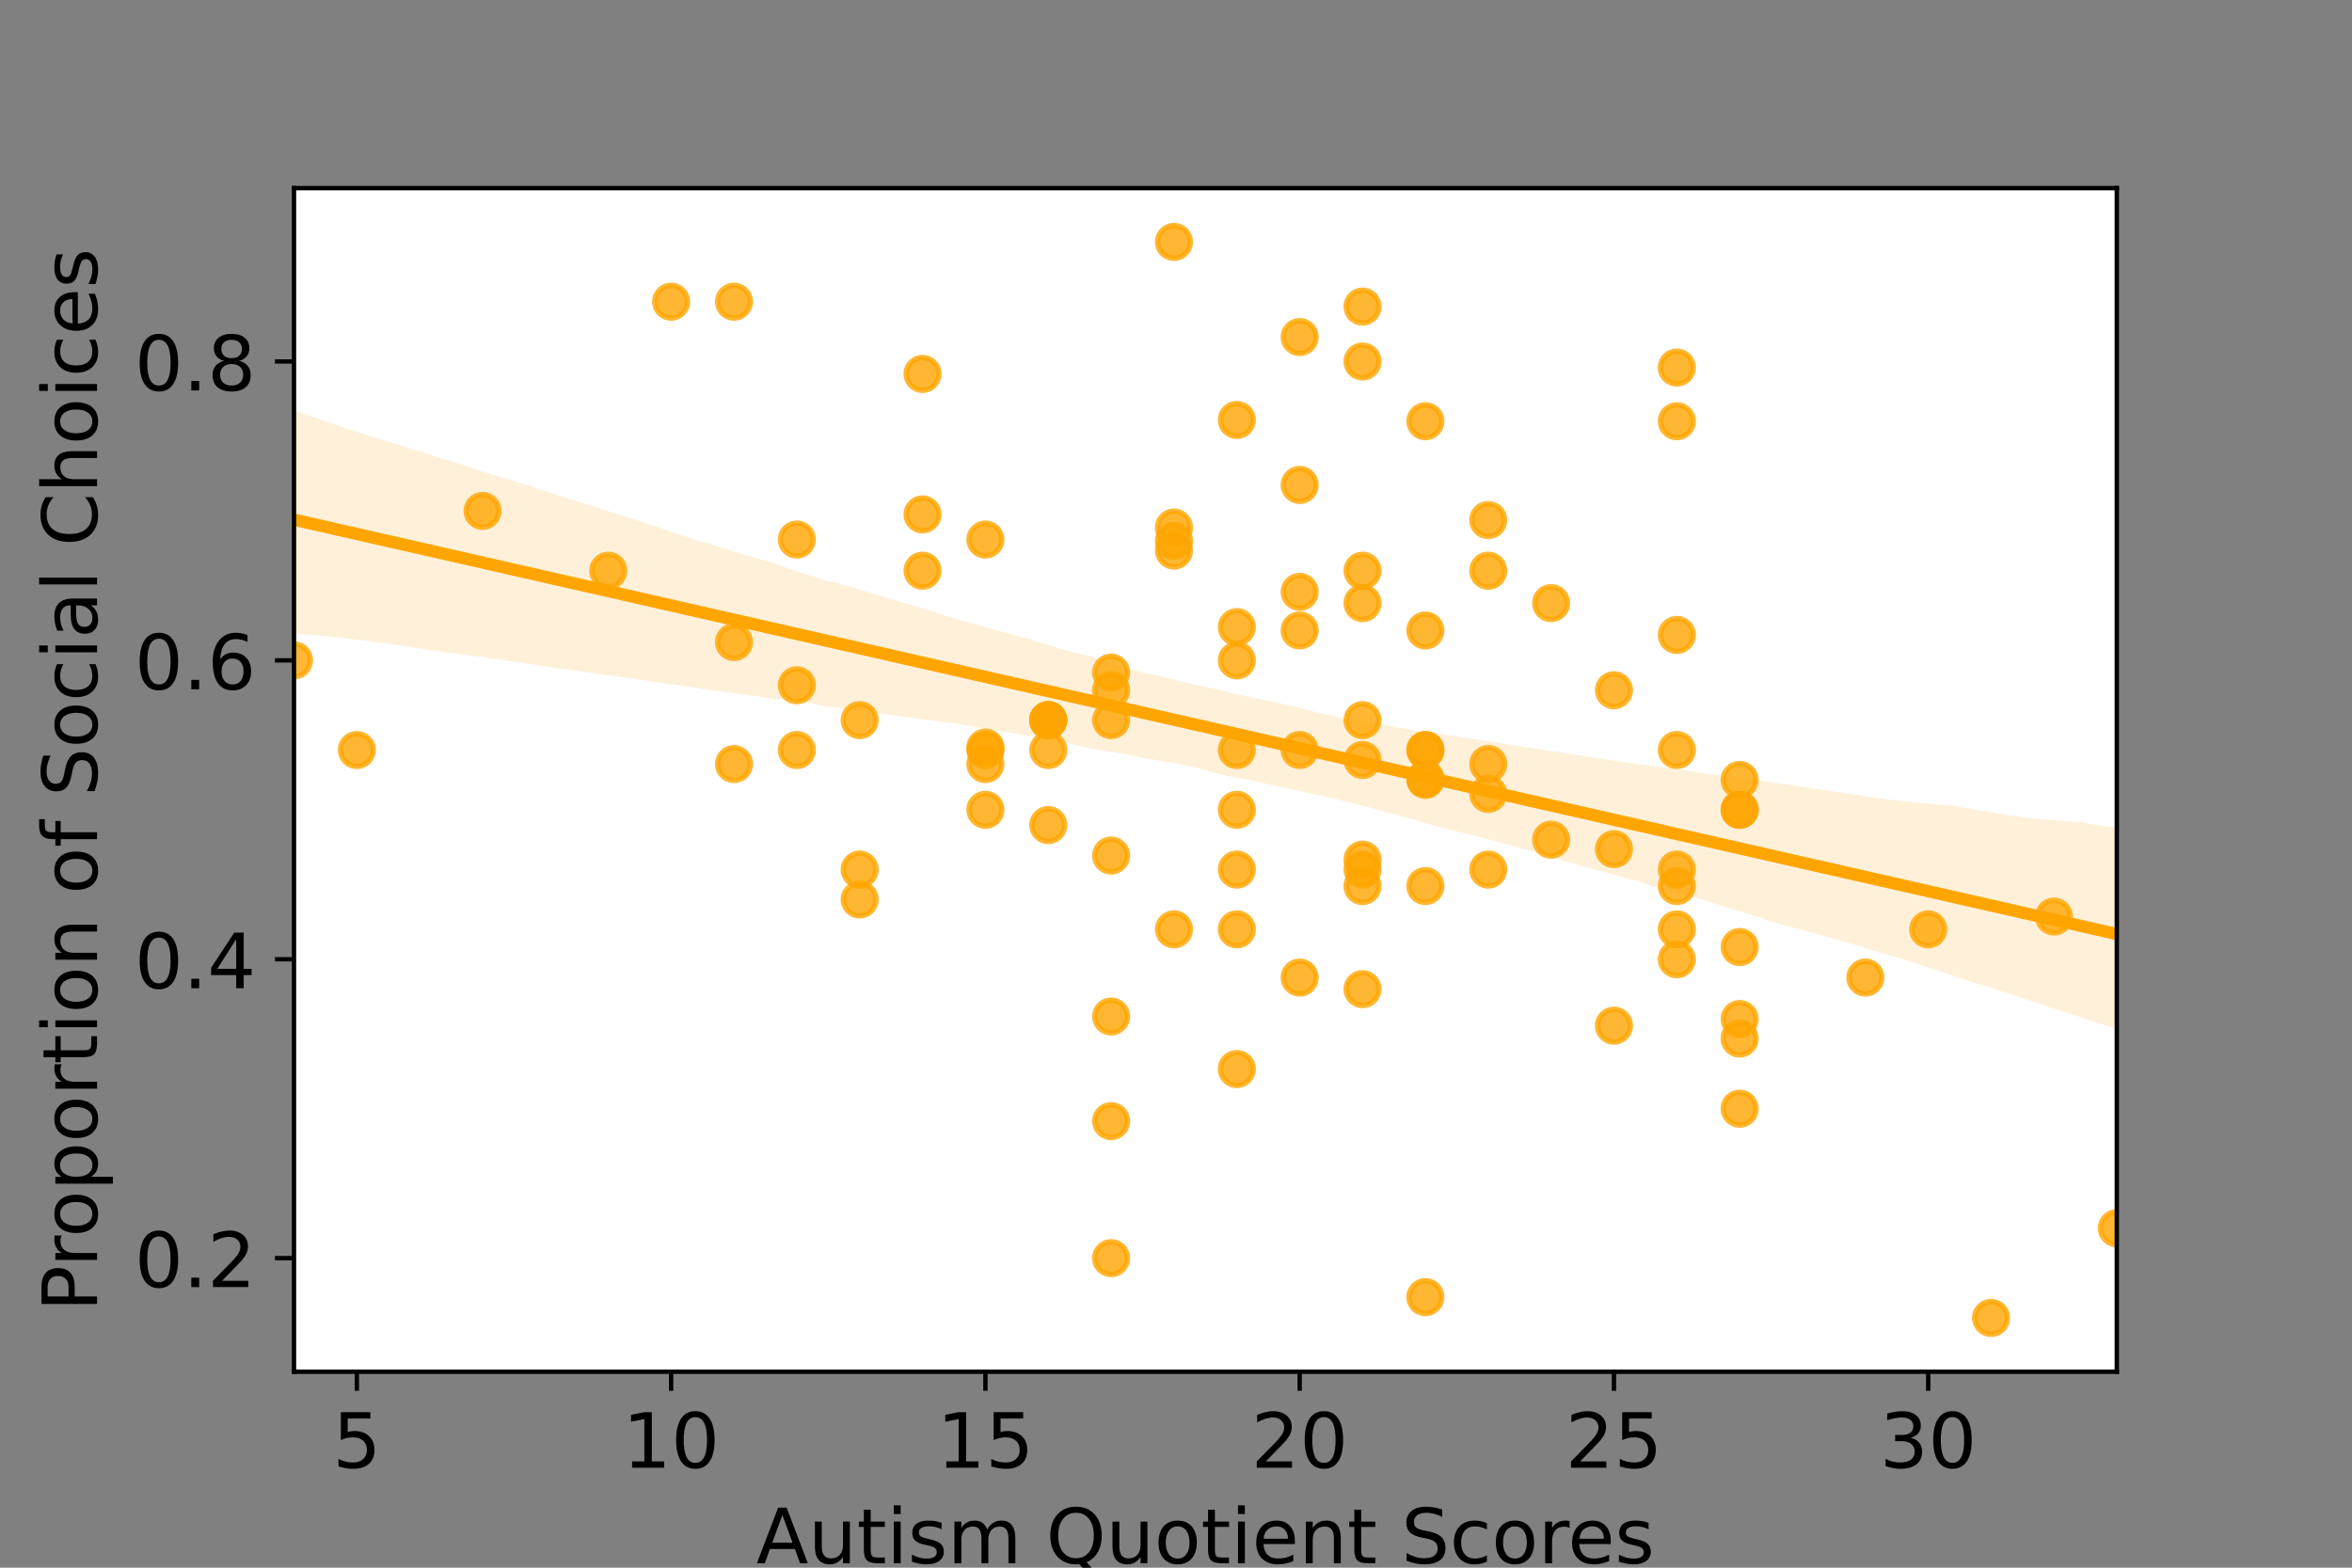 <?xml version="1.0" encoding="utf-8" standalone="no"?>
<!DOCTYPE svg PUBLIC "-//W3C//DTD SVG 1.1//EN"
  "http://www.w3.org/Graphics/SVG/1.1/DTD/svg11.dtd">
<!-- Created with matplotlib (https://matplotlib.org/) -->
<svg height="288pt" version="1.1" viewBox="0 0 432 288" width="432pt" xmlns="http://www.w3.org/2000/svg" xmlns:xlink="http://www.w3.org/1999/xlink">
 <rect x="0" y="0" width="432" height="288" fill="#808080" stroke="none"/>
 <defs>
  <style type="text/css">*{stroke-linecap:butt;stroke-linejoin:round;}</style>
 </defs>
 <g id="figure_1">
  <g id="patch_1">
   <path d="M 0 288 
L 432 288 
L 432 0 
L 0 0 
z
" style="fill:none;"/>
  </g>
  <g id="axes_1">
   <g id="patch_2">
    <path d="M 54 252 
L 388.8 252 
L 388.8 34.56 
L 54 34.56 
z
" style="fill:#ffffff;"/>
   </g>
   <g id="PathCollection_1">
    <defs>
     <path d="M 0 3 
C 0.796 3 1.559 2.684 2.121 2.121 
C 2.684 1.559 3 0.796 3 0 
C 3 -0.796 2.684 -1.559 2.121 -2.121 
C 1.559 -2.684 0.796 -3 0 -3 
C -0.796 -3 -1.559 -2.684 -2.121 -2.121 
C -2.684 -1.559 -3 -0.796 -3 0 
C -3 0.796 -2.684 1.559 -2.121 2.121 
C -1.559 2.684 -0.796 3 0 3 
z
" id="m9406e35729" style="stroke:#ffa500;stroke-opacity:0.8;"/>
    </defs>
    <g clip-path="url(#p8287d80c39)">
     <use style="fill:#ffa500;fill-opacity:0.8;stroke:#ffa500;stroke-opacity:0.8;" x="307.986" xlink:href="#m9406e35729" y="176.225"/>
     <use style="fill:#ffa500;fill-opacity:0.8;stroke:#ffa500;stroke-opacity:0.8;" x="192.538" xlink:href="#m9406e35729" y="137.789"/>
     <use style="fill:#ffa500;fill-opacity:0.8;stroke:#ffa500;stroke-opacity:0.8;" x="204.083" xlink:href="#m9406e35729" y="231.135"/>
     <use style="fill:#ffa500;fill-opacity:0.8;stroke:#ffa500;stroke-opacity:0.8;" x="65.545" xlink:href="#m9406e35729" y="137.789"/>
     <use style="fill:#ffa500;fill-opacity:0.8;stroke:#ffa500;stroke-opacity:0.8;" x="377.255" xlink:href="#m9406e35729" y="168.381"/>
     <use style="fill:#ffa500;fill-opacity:0.8;stroke:#ffa500;stroke-opacity:0.8;" x="273.352" xlink:href="#m9406e35729" y="104.844"/>
     <use style="fill:#ffa500;fill-opacity:0.8;stroke:#ffa500;stroke-opacity:0.8;" x="238.717" xlink:href="#m9406e35729" y="179.587"/>
     <use style="fill:#ffa500;fill-opacity:0.8;stroke:#ffa500;stroke-opacity:0.8;" x="261.807" xlink:href="#m9406e35729" y="77.389"/>
     <use style="fill:#ffa500;fill-opacity:0.8;stroke:#ffa500;stroke-opacity:0.8;" x="238.717" xlink:href="#m9406e35729" y="137.789"/>
     <use style="fill:#ffa500;fill-opacity:0.8;stroke:#ffa500;stroke-opacity:0.8;" x="227.172" xlink:href="#m9406e35729" y="159.753"/>
     <use style="fill:#ffa500;fill-opacity:0.8;stroke:#ffa500;stroke-opacity:0.8;" x="273.352" xlink:href="#m9406e35729" y="159.753"/>
     <use style="fill:#ffa500;fill-opacity:0.8;stroke:#ffa500;stroke-opacity:0.8;" x="261.807" xlink:href="#m9406e35729" y="143.28"/>
     <use style="fill:#ffa500;fill-opacity:0.8;stroke:#ffa500;stroke-opacity:0.8;" x="250.262" xlink:href="#m9406e35729" y="159.753"/>
     <use style="fill:#ffa500;fill-opacity:0.8;stroke:#ffa500;stroke-opacity:0.8;" x="123.269" xlink:href="#m9406e35729" y="55.425"/>
     <use style="fill:#ffa500;fill-opacity:0.8;stroke:#ffa500;stroke-opacity:0.8;" x="227.172" xlink:href="#m9406e35729" y="137.789"/>
     <use style="fill:#ffa500;fill-opacity:0.8;stroke:#ffa500;stroke-opacity:0.8;" x="204.083" xlink:href="#m9406e35729" y="157.175"/>
     <use style="fill:#ffa500;fill-opacity:0.8;stroke:#ffa500;stroke-opacity:0.8;" x="319.531" xlink:href="#m9406e35729" y="143.28"/>
     <use style="fill:#ffa500;fill-opacity:0.8;stroke:#ffa500;stroke-opacity:0.8;" x="146.359" xlink:href="#m9406e35729" y="137.789"/>
     <use style="fill:#ffa500;fill-opacity:0.8;stroke:#ffa500;stroke-opacity:0.8;" x="296.441" xlink:href="#m9406e35729" y="188.427"/>
     <use style="fill:#ffa500;fill-opacity:0.8;stroke:#ffa500;stroke-opacity:0.8;" x="307.986" xlink:href="#m9406e35729" y="67.528"/>
     <use style="fill:#ffa500;fill-opacity:0.8;stroke:#ffa500;stroke-opacity:0.8;" x="227.172" xlink:href="#m9406e35729" y="148.771"/>
     <use style="fill:#ffa500;fill-opacity:0.8;stroke:#ffa500;stroke-opacity:0.8;" x="365.71" xlink:href="#m9406e35729" y="242.116"/>
     <use style="fill:#ffa500;fill-opacity:0.8;stroke:#ffa500;stroke-opacity:0.8;" x="307.986" xlink:href="#m9406e35729" y="77.389"/>
     <use style="fill:#ffa500;fill-opacity:0.8;stroke:#ffa500;stroke-opacity:0.8;" x="192.538" xlink:href="#m9406e35729" y="132.298"/>
     <use style="fill:#ffa500;fill-opacity:0.8;stroke:#ffa500;stroke-opacity:0.8;" x="388.8" xlink:href="#m9406e35729" y="225.644"/>
     <use style="fill:#ffa500;fill-opacity:0.8;stroke:#ffa500;stroke-opacity:0.8;" x="354.166" xlink:href="#m9406e35729" y="170.735"/>
     <use style="fill:#ffa500;fill-opacity:0.8;stroke:#ffa500;stroke-opacity:0.8;" x="134.814" xlink:href="#m9406e35729" y="117.955"/>
     <use style="fill:#ffa500;fill-opacity:0.8;stroke:#ffa500;stroke-opacity:0.8;" x="54" xlink:href="#m9406e35729" y="121.316"/>
     <use style="fill:#ffa500;fill-opacity:0.8;stroke:#ffa500;stroke-opacity:0.8;" x="111.724" xlink:href="#m9406e35729" y="104.844"/>
     <use style="fill:#ffa500;fill-opacity:0.8;stroke:#ffa500;stroke-opacity:0.8;" x="134.814" xlink:href="#m9406e35729" y="55.425"/>
     <use style="fill:#ffa500;fill-opacity:0.8;stroke:#ffa500;stroke-opacity:0.8;" x="250.262" xlink:href="#m9406e35729" y="104.844"/>
     <use style="fill:#ffa500;fill-opacity:0.8;stroke:#ffa500;stroke-opacity:0.8;" x="250.262" xlink:href="#m9406e35729" y="139.619"/>
     <use style="fill:#ffa500;fill-opacity:0.8;stroke:#ffa500;stroke-opacity:0.8;" x="238.717" xlink:href="#m9406e35729" y="108.733"/>
     <use style="fill:#ffa500;fill-opacity:0.8;stroke:#ffa500;stroke-opacity:0.8;" x="261.807" xlink:href="#m9406e35729" y="137.789"/>
     <use style="fill:#ffa500;fill-opacity:0.8;stroke:#ffa500;stroke-opacity:0.8;" x="227.172" xlink:href="#m9406e35729" y="170.735"/>
     <use style="fill:#ffa500;fill-opacity:0.8;stroke:#ffa500;stroke-opacity:0.8;" x="180.993" xlink:href="#m9406e35729" y="140.366"/>
     <use style="fill:#ffa500;fill-opacity:0.8;stroke:#ffa500;stroke-opacity:0.8;" x="296.441" xlink:href="#m9406e35729" y="126.807"/>
     <use style="fill:#ffa500;fill-opacity:0.8;stroke:#ffa500;stroke-opacity:0.8;" x="342.621" xlink:href="#m9406e35729" y="179.587"/>
     <use style="fill:#ffa500;fill-opacity:0.8;stroke:#ffa500;stroke-opacity:0.8;" x="204.083" xlink:href="#m9406e35729" y="186.74"/>
     <use style="fill:#ffa500;fill-opacity:0.8;stroke:#ffa500;stroke-opacity:0.8;" x="250.262" xlink:href="#m9406e35729" y="181.716"/>
     <use style="fill:#ffa500;fill-opacity:0.8;stroke:#ffa500;stroke-opacity:0.8;" x="88.634" xlink:href="#m9406e35729" y="93.862"/>
     <use style="fill:#ffa500;fill-opacity:0.8;stroke:#ffa500;stroke-opacity:0.8;" x="180.993" xlink:href="#m9406e35729" y="137.332"/>
     <use style="fill:#ffa500;fill-opacity:0.8;stroke:#ffa500;stroke-opacity:0.8;" x="146.359" xlink:href="#m9406e35729" y="125.892"/>
     <use style="fill:#ffa500;fill-opacity:0.8;stroke:#ffa500;stroke-opacity:0.8;" x="284.897" xlink:href="#m9406e35729" y="154.262"/>
     <use style="fill:#ffa500;fill-opacity:0.8;stroke:#ffa500;stroke-opacity:0.8;" x="157.903" xlink:href="#m9406e35729" y="159.753"/>
     <use style="fill:#ffa500;fill-opacity:0.8;stroke:#ffa500;stroke-opacity:0.8;" x="169.448" xlink:href="#m9406e35729" y="104.844"/>
     <use style="fill:#ffa500;fill-opacity:0.8;stroke:#ffa500;stroke-opacity:0.8;" x="204.083" xlink:href="#m9406e35729" y="126.807"/>
     <use style="fill:#ffa500;fill-opacity:0.8;stroke:#ffa500;stroke-opacity:0.8;" x="180.993" xlink:href="#m9406e35729" y="137.789"/>
     <use style="fill:#ffa500;fill-opacity:0.8;stroke:#ffa500;stroke-opacity:0.8;" x="215.628" xlink:href="#m9406e35729" y="170.735"/>
     <use style="fill:#ffa500;fill-opacity:0.8;stroke:#ffa500;stroke-opacity:0.8;" x="157.903" xlink:href="#m9406e35729" y="132.298"/>
     <use style="fill:#ffa500;fill-opacity:0.8;stroke:#ffa500;stroke-opacity:0.8;" x="227.172" xlink:href="#m9406e35729" y="196.396"/>
     <use style="fill:#ffa500;fill-opacity:0.8;stroke:#ffa500;stroke-opacity:0.8;" x="180.993" xlink:href="#m9406e35729" y="148.771"/>
     <use style="fill:#ffa500;fill-opacity:0.8;stroke:#ffa500;stroke-opacity:0.8;" x="319.531" xlink:href="#m9406e35729" y="148.771"/>
     <use style="fill:#ffa500;fill-opacity:0.8;stroke:#ffa500;stroke-opacity:0.8;" x="192.538" xlink:href="#m9406e35729" y="132.298"/>
     <use style="fill:#ffa500;fill-opacity:0.8;stroke:#ffa500;stroke-opacity:0.8;" x="238.717" xlink:href="#m9406e35729" y="115.825"/>
     <use style="fill:#ffa500;fill-opacity:0.8;stroke:#ffa500;stroke-opacity:0.8;" x="250.262" xlink:href="#m9406e35729" y="132.298"/>
     <use style="fill:#ffa500;fill-opacity:0.8;stroke:#ffa500;stroke-opacity:0.8;" x="215.628" xlink:href="#m9406e35729" y="99.353"/>
     <use style="fill:#ffa500;fill-opacity:0.8;stroke:#ffa500;stroke-opacity:0.8;" x="261.807" xlink:href="#m9406e35729" y="162.778"/>
     <use style="fill:#ffa500;fill-opacity:0.8;stroke:#ffa500;stroke-opacity:0.8;" x="250.262" xlink:href="#m9406e35729" y="66.407"/>
     <use style="fill:#ffa500;fill-opacity:0.8;stroke:#ffa500;stroke-opacity:0.8;" x="157.903" xlink:href="#m9406e35729" y="165.244"/>
     <use style="fill:#ffa500;fill-opacity:0.8;stroke:#ffa500;stroke-opacity:0.8;" x="227.172" xlink:href="#m9406e35729" y="121.316"/>
     <use style="fill:#ffa500;fill-opacity:0.8;stroke:#ffa500;stroke-opacity:0.8;" x="319.531" xlink:href="#m9406e35729" y="203.68"/>
     <use style="fill:#ffa500;fill-opacity:0.8;stroke:#ffa500;stroke-opacity:0.8;" x="261.807" xlink:href="#m9406e35729" y="115.825"/>
     <use style="fill:#ffa500;fill-opacity:0.8;stroke:#ffa500;stroke-opacity:0.8;" x="319.531" xlink:href="#m9406e35729" y="148.771"/>
     <use style="fill:#ffa500;fill-opacity:0.8;stroke:#ffa500;stroke-opacity:0.8;" x="307.986" xlink:href="#m9406e35729" y="159.753"/>
     <use style="fill:#ffa500;fill-opacity:0.8;stroke:#ffa500;stroke-opacity:0.8;" x="192.538" xlink:href="#m9406e35729" y="132.298"/>
     <use style="fill:#ffa500;fill-opacity:0.8;stroke:#ffa500;stroke-opacity:0.8;" x="204.083" xlink:href="#m9406e35729" y="132.298"/>
     <use style="fill:#ffa500;fill-opacity:0.8;stroke:#ffa500;stroke-opacity:0.8;" x="307.986" xlink:href="#m9406e35729" y="137.789"/>
     <use style="fill:#ffa500;fill-opacity:0.8;stroke:#ffa500;stroke-opacity:0.8;" x="307.986" xlink:href="#m9406e35729" y="170.735"/>
     <use style="fill:#ffa500;fill-opacity:0.8;stroke:#ffa500;stroke-opacity:0.8;" x="169.448" xlink:href="#m9406e35729" y="68.695"/>
     <use style="fill:#ffa500;fill-opacity:0.8;stroke:#ffa500;stroke-opacity:0.8;" x="134.814" xlink:href="#m9406e35729" y="140.366"/>
     <use style="fill:#ffa500;fill-opacity:0.8;stroke:#ffa500;stroke-opacity:0.8;" x="307.986" xlink:href="#m9406e35729" y="162.778"/>
     <use style="fill:#ffa500;fill-opacity:0.8;stroke:#ffa500;stroke-opacity:0.8;" x="273.352" xlink:href="#m9406e35729" y="95.543"/>
     <use style="fill:#ffa500;fill-opacity:0.8;stroke:#ffa500;stroke-opacity:0.8;" x="250.262" xlink:href="#m9406e35729" y="56.322"/>
     <use style="fill:#ffa500;fill-opacity:0.8;stroke:#ffa500;stroke-opacity:0.8;" x="238.717" xlink:href="#m9406e35729" y="61.925"/>
     <use style="fill:#ffa500;fill-opacity:0.8;stroke:#ffa500;stroke-opacity:0.8;" x="319.531" xlink:href="#m9406e35729" y="190.793"/>
     <use style="fill:#ffa500;fill-opacity:0.8;stroke:#ffa500;stroke-opacity:0.8;" x="204.083" xlink:href="#m9406e35729" y="123.558"/>
     <use style="fill:#ffa500;fill-opacity:0.8;stroke:#ffa500;stroke-opacity:0.8;" x="273.352" xlink:href="#m9406e35729" y="145.85"/>
     <use style="fill:#ffa500;fill-opacity:0.8;stroke:#ffa500;stroke-opacity:0.8;" x="180.993" xlink:href="#m9406e35729" y="99.119"/>
     <use style="fill:#ffa500;fill-opacity:0.8;stroke:#ffa500;stroke-opacity:0.8;" x="215.628" xlink:href="#m9406e35729" y="101.146"/>
     <use style="fill:#ffa500;fill-opacity:0.8;stroke:#ffa500;stroke-opacity:0.8;" x="227.172" xlink:href="#m9406e35729" y="77.15"/>
     <use style="fill:#ffa500;fill-opacity:0.8;stroke:#ffa500;stroke-opacity:0.8;" x="250.262" xlink:href="#m9406e35729" y="162.778"/>
     <use style="fill:#ffa500;fill-opacity:0.8;stroke:#ffa500;stroke-opacity:0.8;" x="215.628" xlink:href="#m9406e35729" y="44.444"/>
     <use style="fill:#ffa500;fill-opacity:0.8;stroke:#ffa500;stroke-opacity:0.8;" x="273.352" xlink:href="#m9406e35729" y="140.366"/>
     <use style="fill:#ffa500;fill-opacity:0.8;stroke:#ffa500;stroke-opacity:0.8;" x="319.531" xlink:href="#m9406e35729" y="187.207"/>
     <use style="fill:#ffa500;fill-opacity:0.8;stroke:#ffa500;stroke-opacity:0.8;" x="261.807" xlink:href="#m9406e35729" y="143.051"/>
     <use style="fill:#ffa500;fill-opacity:0.8;stroke:#ffa500;stroke-opacity:0.8;" x="192.538" xlink:href="#m9406e35729" y="151.572"/>
     <use style="fill:#ffa500;fill-opacity:0.8;stroke:#ffa500;stroke-opacity:0.8;" x="238.717" xlink:href="#m9406e35729" y="89.087"/>
     <use style="fill:#ffa500;fill-opacity:0.8;stroke:#ffa500;stroke-opacity:0.8;" x="250.262" xlink:href="#m9406e35729" y="110.802"/>
     <use style="fill:#ffa500;fill-opacity:0.8;stroke:#ffa500;stroke-opacity:0.8;" x="261.807" xlink:href="#m9406e35729" y="238.297"/>
     <use style="fill:#ffa500;fill-opacity:0.8;stroke:#ffa500;stroke-opacity:0.8;" x="261.807" xlink:href="#m9406e35729" y="137.789"/>
     <use style="fill:#ffa500;fill-opacity:0.8;stroke:#ffa500;stroke-opacity:0.8;" x="284.897" xlink:href="#m9406e35729" y="110.802"/>
     <use style="fill:#ffa500;fill-opacity:0.8;stroke:#ffa500;stroke-opacity:0.8;" x="169.448" xlink:href="#m9406e35729" y="94.5"/>
     <use style="fill:#ffa500;fill-opacity:0.8;stroke:#ffa500;stroke-opacity:0.8;" x="307.986" xlink:href="#m9406e35729" y="116.643"/>
     <use style="fill:#ffa500;fill-opacity:0.8;stroke:#ffa500;stroke-opacity:0.8;" x="296.441" xlink:href="#m9406e35729" y="155.996"/>
     <use style="fill:#ffa500;fill-opacity:0.8;stroke:#ffa500;stroke-opacity:0.8;" x="215.628" xlink:href="#m9406e35729" y="96.912"/>
     <use style="fill:#ffa500;fill-opacity:0.8;stroke:#ffa500;stroke-opacity:0.8;" x="319.531" xlink:href="#m9406e35729" y="173.984"/>
     <use style="fill:#ffa500;fill-opacity:0.8;stroke:#ffa500;stroke-opacity:0.8;" x="227.172" xlink:href="#m9406e35729" y="115.215"/>
     <use style="fill:#ffa500;fill-opacity:0.8;stroke:#ffa500;stroke-opacity:0.8;" x="146.359" xlink:href="#m9406e35729" y="99.119"/>
     <use style="fill:#ffa500;fill-opacity:0.8;stroke:#ffa500;stroke-opacity:0.8;" x="204.083" xlink:href="#m9406e35729" y="205.968"/>
     <use style="fill:#ffa500;fill-opacity:0.8;stroke:#ffa500;stroke-opacity:0.8;" x="250.262" xlink:href="#m9406e35729" y="157.922"/>
    </g>
   </g>
   <g id="PolyCollection_1">
    <path clip-path="url(#p8287d80c39)" d="M 54 75.454 
L 54 116.295 
L 57.382 116.672 
L 60.764 116.948 
L 64.145 117.348 
L 67.527 117.756 
L 70.909 118.2 
L 74.291 118.714 
L 77.673 119.243 
L 81.055 119.718 
L 84.436 120.132 
L 87.818 120.619 
L 91.2 121.103 
L 94.582 121.572 
L 97.964 122.08 
L 101.345 122.589 
L 104.727 123.069 
L 108.109 123.527 
L 111.491 124.027 
L 114.873 124.497 
L 118.255 124.984 
L 121.636 125.47 
L 125.018 125.956 
L 128.4 126.443 
L 131.782 126.928 
L 135.164 127.409 
L 138.545 127.836 
L 141.927 128.356 
L 145.309 128.647 
L 148.691 129.209 
L 152.073 129.826 
L 155.455 130.226 
L 158.836 130.772 
L 162.218 131.192 
L 165.6 131.617 
L 168.982 132.086 
L 172.364 132.512 
L 175.745 132.94 
L 179.127 133.557 
L 182.509 134.179 
L 185.891 134.689 
L 189.273 135.228 
L 192.655 135.736 
L 196.036 136.547 
L 199.418 137.315 
L 202.8 137.903 
L 206.182 138.438 
L 209.564 139.161 
L 212.945 139.742 
L 216.327 140.307 
L 219.709 141.034 
L 223.091 141.981 
L 226.473 142.773 
L 229.855 143.352 
L 233.236 144.14 
L 236.618 144.888 
L 240 145.621 
L 243.382 146.317 
L 246.764 147.131 
L 250.145 147.983 
L 253.527 148.893 
L 256.909 149.795 
L 260.291 150.748 
L 263.673 151.742 
L 267.055 152.623 
L 270.436 153.415 
L 273.818 154.32 
L 277.2 155.22 
L 280.582 156.146 
L 283.964 157.196 
L 287.345 158.194 
L 290.727 159.138 
L 294.109 160.046 
L 297.491 161.015 
L 300.873 161.921 
L 304.255 163.045 
L 307.636 163.957 
L 311.018 164.84 
L 314.4 165.782 
L 317.782 166.913 
L 321.164 167.897 
L 324.545 169.063 
L 327.927 170.011 
L 331.309 170.918 
L 334.691 171.853 
L 338.073 172.839 
L 341.455 173.773 
L 344.836 174.866 
L 348.218 175.794 
L 351.6 176.899 
L 354.982 178.004 
L 358.364 179.109 
L 361.745 180.286 
L 365.127 181.316 
L 368.509 182.343 
L 371.891 183.526 
L 375.273 184.634 
L 378.655 185.739 
L 382.036 186.845 
L 385.418 187.948 
L 388.8 189.003 
L 388.8 152.024 
L 388.8 152.024 
L 385.418 151.62 
L 382.036 151.072 
L 378.655 150.791 
L 375.273 150.51 
L 371.891 150.185 
L 368.509 149.722 
L 365.127 149.138 
L 361.745 148.554 
L 358.364 147.998 
L 354.982 147.679 
L 351.6 147.361 
L 348.218 147.044 
L 344.836 146.608 
L 341.455 146.105 
L 338.073 145.601 
L 334.691 145.097 
L 331.309 144.593 
L 327.927 144.09 
L 324.545 143.586 
L 321.164 143.083 
L 317.782 142.69 
L 314.4 142.284 
L 311.018 141.719 
L 307.636 141.208 
L 304.255 140.849 
L 300.873 140.36 
L 297.491 139.913 
L 294.109 139.4 
L 290.727 138.872 
L 287.345 138.343 
L 283.964 137.831 
L 280.582 137.33 
L 277.2 136.759 
L 273.818 136.228 
L 270.436 135.744 
L 267.055 135.21 
L 263.673 134.758 
L 260.291 134.306 
L 256.909 133.666 
L 253.527 133.056 
L 250.145 132.475 
L 246.764 131.927 
L 243.382 131.246 
L 240 130.374 
L 236.618 129.5 
L 233.236 128.799 
L 229.855 128.116 
L 226.473 127.405 
L 223.091 126.572 
L 219.709 125.828 
L 216.327 125.048 
L 212.945 124.178 
L 209.564 123.451 
L 206.182 122.49 
L 202.8 121.306 
L 199.418 120.361 
L 196.036 119.558 
L 192.655 118.512 
L 189.273 117.486 
L 185.891 116.557 
L 182.509 115.627 
L 179.127 114.655 
L 175.745 113.722 
L 172.364 112.689 
L 168.982 111.627 
L 165.6 110.624 
L 162.218 109.607 
L 158.836 108.58 
L 155.455 107.589 
L 152.073 106.74 
L 148.691 105.71 
L 145.309 104.596 
L 141.927 103.444 
L 138.545 102.42 
L 135.164 101.394 
L 131.782 100.365 
L 128.4 99.337 
L 125.018 98.289 
L 121.636 97.08 
L 118.255 95.987 
L 114.873 94.906 
L 111.491 93.827 
L 108.109 92.763 
L 104.727 91.69 
L 101.345 90.616 
L 97.964 89.54 
L 94.582 88.424 
L 91.2 87.39 
L 87.818 86.371 
L 84.436 85.233 
L 81.055 84.176 
L 77.673 83.12 
L 74.291 82.064 
L 70.909 81.007 
L 67.527 79.951 
L 64.145 78.894 
L 60.764 77.733 
L 57.382 76.564 
L 54 75.454 
z
" style="fill:#ffa500;fill-opacity:0.15;"/>
   </g>
   <g id="matplotlib.axis_1">
    <g id="xtick_1">
     <g id="line2d_1">
      <defs>
       <path d="M 0 0 
L 0 3.5 
" id="m6ce9310f0e" style="stroke:#000000;stroke-width:0.8;"/>
      </defs>
      <g>
       <use style="stroke:#000000;stroke-width:0.8;" x="65.545" xlink:href="#m6ce9310f0e" y="252"/>
      </g>
     </g>
     <g id="text_1">
      <!-- 5 -->
      <g transform="translate(61.091 269.638)scale(0.14 -0.14)">
       <defs>
        <path d="M 10.797 72.906 
L 49.516 72.906 
L 49.516 64.594 
L 19.828 64.594 
L 19.828 46.734 
Q 21.969 47.469 24.109 47.828 
Q 26.266 48.188 28.422 48.188 
Q 40.625 48.188 47.75 41.5 
Q 54.891 34.812 54.891 23.391 
Q 54.891 11.625 47.562 5.094 
Q 40.234 -1.422 26.906 -1.422 
Q 22.312 -1.422 17.547 -0.641 
Q 12.797 0.141 7.719 1.703 
L 7.719 11.625 
Q 12.109 9.234 16.797 8.062 
Q 21.484 6.891 26.703 6.891 
Q 35.156 6.891 40.078 11.328 
Q 45.016 15.766 45.016 23.391 
Q 45.016 31 40.078 35.438 
Q 35.156 39.891 26.703 39.891 
Q 22.75 39.891 18.812 39.016 
Q 14.891 38.141 10.797 36.281 
z
" id="DejaVuSans-53"/>
       </defs>
       <use xlink:href="#DejaVuSans-53"/>
      </g>
     </g>
    </g>
    <g id="xtick_2">
     <g id="line2d_2">
      <g>
       <use style="stroke:#000000;stroke-width:0.8;" x="123.269" xlink:href="#m6ce9310f0e" y="252"/>
      </g>
     </g>
     <g id="text_2">
      <!-- 10 -->
      <g transform="translate(114.361 269.638)scale(0.14 -0.14)">
       <defs>
        <path d="M 12.406 8.297 
L 28.516 8.297 
L 28.516 63.922 
L 10.984 60.406 
L 10.984 69.391 
L 28.422 72.906 
L 38.281 72.906 
L 38.281 8.297 
L 54.391 8.297 
L 54.391 0 
L 12.406 0 
z
" id="DejaVuSans-49"/>
        <path d="M 31.781 66.406 
Q 24.172 66.406 20.328 58.906 
Q 16.5 51.422 16.5 36.375 
Q 16.5 21.391 20.328 13.891 
Q 24.172 6.391 31.781 6.391 
Q 39.453 6.391 43.281 13.891 
Q 47.125 21.391 47.125 36.375 
Q 47.125 51.422 43.281 58.906 
Q 39.453 66.406 31.781 66.406 
z
M 31.781 74.219 
Q 44.047 74.219 50.516 64.516 
Q 56.984 54.828 56.984 36.375 
Q 56.984 17.969 50.516 8.266 
Q 44.047 -1.422 31.781 -1.422 
Q 19.531 -1.422 13.062 8.266 
Q 6.594 17.969 6.594 36.375 
Q 6.594 54.828 13.062 64.516 
Q 19.531 74.219 31.781 74.219 
z
" id="DejaVuSans-48"/>
       </defs>
       <use xlink:href="#DejaVuSans-49"/>
       <use x="63.623" xlink:href="#DejaVuSans-48"/>
      </g>
     </g>
    </g>
    <g id="xtick_3">
     <g id="line2d_3">
      <g>
       <use style="stroke:#000000;stroke-width:0.8;" x="180.993" xlink:href="#m6ce9310f0e" y="252"/>
      </g>
     </g>
     <g id="text_3">
      <!-- 15 -->
      <g transform="translate(172.086 269.638)scale(0.14 -0.14)">
       <use xlink:href="#DejaVuSans-49"/>
       <use x="63.623" xlink:href="#DejaVuSans-53"/>
      </g>
     </g>
    </g>
    <g id="xtick_4">
     <g id="line2d_4">
      <g>
       <use style="stroke:#000000;stroke-width:0.8;" x="238.717" xlink:href="#m6ce9310f0e" y="252"/>
      </g>
     </g>
     <g id="text_4">
      <!-- 20 -->
      <g transform="translate(229.81 269.638)scale(0.14 -0.14)">
       <defs>
        <path d="M 19.188 8.297 
L 53.609 8.297 
L 53.609 0 
L 7.328 0 
L 7.328 8.297 
Q 12.938 14.109 22.625 23.891 
Q 32.328 33.688 34.812 36.531 
Q 39.547 41.844 41.422 45.531 
Q 43.312 49.219 43.312 52.781 
Q 43.312 58.594 39.234 62.25 
Q 35.156 65.922 28.609 65.922 
Q 23.969 65.922 18.812 64.312 
Q 13.672 62.703 7.812 59.422 
L 7.812 69.391 
Q 13.766 71.781 18.938 73 
Q 24.125 74.219 28.422 74.219 
Q 39.75 74.219 46.484 68.547 
Q 53.219 62.891 53.219 53.422 
Q 53.219 48.922 51.531 44.891 
Q 49.859 40.875 45.406 35.406 
Q 44.188 33.984 37.641 27.219 
Q 31.109 20.453 19.188 8.297 
z
" id="DejaVuSans-50"/>
       </defs>
       <use xlink:href="#DejaVuSans-50"/>
       <use x="63.623" xlink:href="#DejaVuSans-48"/>
      </g>
     </g>
    </g>
    <g id="xtick_5">
     <g id="line2d_5">
      <g>
       <use style="stroke:#000000;stroke-width:0.8;" x="296.441" xlink:href="#m6ce9310f0e" y="252"/>
      </g>
     </g>
     <g id="text_5">
      <!-- 25 -->
      <g transform="translate(287.534 269.638)scale(0.14 -0.14)">
       <use xlink:href="#DejaVuSans-50"/>
       <use x="63.623" xlink:href="#DejaVuSans-53"/>
      </g>
     </g>
    </g>
    <g id="xtick_6">
     <g id="line2d_6">
      <g>
       <use style="stroke:#000000;stroke-width:0.8;" x="354.166" xlink:href="#m6ce9310f0e" y="252"/>
      </g>
     </g>
     <g id="text_6">
      <!-- 30 -->
      <g transform="translate(345.258 269.638)scale(0.14 -0.14)">
       <defs>
        <path d="M 40.578 39.312 
Q 47.656 37.797 51.625 33 
Q 55.609 28.219 55.609 21.188 
Q 55.609 10.406 48.188 4.484 
Q 40.766 -1.422 27.094 -1.422 
Q 22.516 -1.422 17.656 -0.516 
Q 12.797 0.391 7.625 2.203 
L 7.625 11.719 
Q 11.719 9.328 16.594 8.109 
Q 21.484 6.891 26.812 6.891 
Q 36.078 6.891 40.938 10.547 
Q 45.797 14.203 45.797 21.188 
Q 45.797 27.641 41.281 31.266 
Q 36.766 34.906 28.719 34.906 
L 20.219 34.906 
L 20.219 43.016 
L 29.109 43.016 
Q 36.375 43.016 40.234 45.922 
Q 44.094 48.828 44.094 54.297 
Q 44.094 59.906 40.109 62.906 
Q 36.141 65.922 28.719 65.922 
Q 24.656 65.922 20.016 65.031 
Q 15.375 64.156 9.812 62.312 
L 9.812 71.094 
Q 15.438 72.656 20.344 73.438 
Q 25.25 74.219 29.594 74.219 
Q 40.828 74.219 47.359 69.109 
Q 53.906 64.016 53.906 55.328 
Q 53.906 49.266 50.438 45.094 
Q 46.969 40.922 40.578 39.312 
z
" id="DejaVuSans-51"/>
       </defs>
       <use xlink:href="#DejaVuSans-51"/>
       <use x="63.623" xlink:href="#DejaVuSans-48"/>
      </g>
     </g>
    </g>
    <g id="text_7">
     <!-- Autism Quotient Scores -->
     <g transform="translate(138.916 287.187)scale(0.14 -0.14)">
      <defs>
       <path d="M 34.188 63.188 
L 20.797 26.906 
L 47.609 26.906 
z
M 28.609 72.906 
L 39.797 72.906 
L 67.578 0 
L 57.328 0 
L 50.688 18.703 
L 17.828 18.703 
L 11.188 0 
L 0.781 0 
z
" id="DejaVuSans-65"/>
       <path d="M 8.5 21.578 
L 8.5 54.688 
L 17.484 54.688 
L 17.484 21.922 
Q 17.484 14.156 20.5 10.266 
Q 23.531 6.391 29.594 6.391 
Q 36.859 6.391 41.078 11.031 
Q 45.312 15.672 45.312 23.688 
L 45.312 54.688 
L 54.297 54.688 
L 54.297 0 
L 45.312 0 
L 45.312 8.406 
Q 42.047 3.422 37.719 1 
Q 33.406 -1.422 27.688 -1.422 
Q 18.266 -1.422 13.375 4.438 
Q 8.5 10.297 8.5 21.578 
z
M 31.109 56 
z
" id="DejaVuSans-117"/>
       <path d="M 18.312 70.219 
L 18.312 54.688 
L 36.812 54.688 
L 36.812 47.703 
L 18.312 47.703 
L 18.312 18.016 
Q 18.312 11.328 20.141 9.422 
Q 21.969 7.516 27.594 7.516 
L 36.812 7.516 
L 36.812 0 
L 27.594 0 
Q 17.188 0 13.234 3.875 
Q 9.281 7.766 9.281 18.016 
L 9.281 47.703 
L 2.688 47.703 
L 2.688 54.688 
L 9.281 54.688 
L 9.281 70.219 
z
" id="DejaVuSans-116"/>
       <path d="M 9.422 54.688 
L 18.406 54.688 
L 18.406 0 
L 9.422 0 
z
M 9.422 75.984 
L 18.406 75.984 
L 18.406 64.594 
L 9.422 64.594 
z
" id="DejaVuSans-105"/>
       <path d="M 44.281 53.078 
L 44.281 44.578 
Q 40.484 46.531 36.375 47.5 
Q 32.281 48.484 27.875 48.484 
Q 21.188 48.484 17.844 46.438 
Q 14.5 44.391 14.5 40.281 
Q 14.5 37.156 16.891 35.375 
Q 19.281 33.594 26.516 31.984 
L 29.594 31.297 
Q 39.156 29.25 43.188 25.516 
Q 47.219 21.781 47.219 15.094 
Q 47.219 7.469 41.188 3.016 
Q 35.156 -1.422 24.609 -1.422 
Q 20.219 -1.422 15.453 -0.562 
Q 10.688 0.297 5.422 2 
L 5.422 11.281 
Q 10.406 8.688 15.234 7.391 
Q 20.062 6.109 24.812 6.109 
Q 31.156 6.109 34.562 8.281 
Q 37.984 10.453 37.984 14.406 
Q 37.984 18.062 35.516 20.016 
Q 33.062 21.969 24.703 23.781 
L 21.578 24.516 
Q 13.234 26.266 9.516 29.906 
Q 5.812 33.547 5.812 39.891 
Q 5.812 47.609 11.281 51.797 
Q 16.75 56 26.812 56 
Q 31.781 56 36.172 55.266 
Q 40.578 54.547 44.281 53.078 
z
" id="DejaVuSans-115"/>
       <path d="M 52 44.188 
Q 55.375 50.25 60.062 53.125 
Q 64.75 56 71.094 56 
Q 79.641 56 84.281 50.016 
Q 88.922 44.047 88.922 33.016 
L 88.922 0 
L 79.891 0 
L 79.891 32.719 
Q 79.891 40.578 77.094 44.375 
Q 74.312 48.188 68.609 48.188 
Q 61.625 48.188 57.562 43.547 
Q 53.516 38.922 53.516 30.906 
L 53.516 0 
L 44.484 0 
L 44.484 32.719 
Q 44.484 40.625 41.703 44.406 
Q 38.922 48.188 33.109 48.188 
Q 26.219 48.188 22.156 43.531 
Q 18.109 38.875 18.109 30.906 
L 18.109 0 
L 9.078 0 
L 9.078 54.688 
L 18.109 54.688 
L 18.109 46.188 
Q 21.188 51.219 25.484 53.609 
Q 29.781 56 35.688 56 
Q 41.656 56 45.828 52.969 
Q 50 49.953 52 44.188 
z
" id="DejaVuSans-109"/>
       <path id="DejaVuSans-32"/>
       <path d="M 39.406 66.219 
Q 28.656 66.219 22.328 58.203 
Q 16.016 50.203 16.016 36.375 
Q 16.016 22.609 22.328 14.594 
Q 28.656 6.594 39.406 6.594 
Q 50.141 6.594 56.422 14.594 
Q 62.703 22.609 62.703 36.375 
Q 62.703 50.203 56.422 58.203 
Q 50.141 66.219 39.406 66.219 
z
M 53.219 1.312 
L 66.219 -12.891 
L 54.297 -12.891 
L 43.5 -1.219 
Q 41.891 -1.312 41.031 -1.359 
Q 40.188 -1.422 39.406 -1.422 
Q 24.031 -1.422 14.812 8.859 
Q 5.609 19.141 5.609 36.375 
Q 5.609 53.656 14.812 63.938 
Q 24.031 74.219 39.406 74.219 
Q 54.734 74.219 63.906 63.938 
Q 73.094 53.656 73.094 36.375 
Q 73.094 23.688 67.984 14.641 
Q 62.891 5.609 53.219 1.312 
z
" id="DejaVuSans-81"/>
       <path d="M 30.609 48.391 
Q 23.391 48.391 19.188 42.75 
Q 14.984 37.109 14.984 27.297 
Q 14.984 17.484 19.156 11.844 
Q 23.344 6.203 30.609 6.203 
Q 37.797 6.203 41.984 11.859 
Q 46.188 17.531 46.188 27.297 
Q 46.188 37.016 41.984 42.703 
Q 37.797 48.391 30.609 48.391 
z
M 30.609 56 
Q 42.328 56 49.016 48.375 
Q 55.719 40.766 55.719 27.297 
Q 55.719 13.875 49.016 6.219 
Q 42.328 -1.422 30.609 -1.422 
Q 18.844 -1.422 12.172 6.219 
Q 5.516 13.875 5.516 27.297 
Q 5.516 40.766 12.172 48.375 
Q 18.844 56 30.609 56 
z
" id="DejaVuSans-111"/>
       <path d="M 56.203 29.594 
L 56.203 25.203 
L 14.891 25.203 
Q 15.484 15.922 20.484 11.062 
Q 25.484 6.203 34.422 6.203 
Q 39.594 6.203 44.453 7.469 
Q 49.312 8.734 54.109 11.281 
L 54.109 2.781 
Q 49.266 0.734 44.188 -0.344 
Q 39.109 -1.422 33.891 -1.422 
Q 20.797 -1.422 13.156 6.188 
Q 5.516 13.812 5.516 26.812 
Q 5.516 40.234 12.766 48.109 
Q 20.016 56 32.328 56 
Q 43.359 56 49.781 48.891 
Q 56.203 41.797 56.203 29.594 
z
M 47.219 32.234 
Q 47.125 39.594 43.094 43.984 
Q 39.062 48.391 32.422 48.391 
Q 24.906 48.391 20.391 44.141 
Q 15.875 39.891 15.188 32.172 
z
" id="DejaVuSans-101"/>
       <path d="M 54.891 33.016 
L 54.891 0 
L 45.906 0 
L 45.906 32.719 
Q 45.906 40.484 42.875 44.328 
Q 39.844 48.188 33.797 48.188 
Q 26.516 48.188 22.312 43.547 
Q 18.109 38.922 18.109 30.906 
L 18.109 0 
L 9.078 0 
L 9.078 54.688 
L 18.109 54.688 
L 18.109 46.188 
Q 21.344 51.125 25.703 53.562 
Q 30.078 56 35.797 56 
Q 45.219 56 50.047 50.172 
Q 54.891 44.344 54.891 33.016 
z
" id="DejaVuSans-110"/>
       <path d="M 53.516 70.516 
L 53.516 60.891 
Q 47.906 63.578 42.922 64.891 
Q 37.938 66.219 33.297 66.219 
Q 25.25 66.219 20.875 63.094 
Q 16.5 59.969 16.5 54.203 
Q 16.5 49.359 19.406 46.891 
Q 22.312 44.438 30.422 42.922 
L 36.375 41.703 
Q 47.406 39.594 52.656 34.297 
Q 57.906 29 57.906 20.125 
Q 57.906 9.516 50.797 4.047 
Q 43.703 -1.422 29.984 -1.422 
Q 24.812 -1.422 18.969 -0.25 
Q 13.141 0.922 6.891 3.219 
L 6.891 13.375 
Q 12.891 10.016 18.656 8.297 
Q 24.422 6.594 29.984 6.594 
Q 38.422 6.594 43.016 9.906 
Q 47.609 13.234 47.609 19.391 
Q 47.609 24.75 44.312 27.781 
Q 41.016 30.812 33.5 32.328 
L 27.484 33.5 
Q 16.453 35.688 11.516 40.375 
Q 6.594 45.062 6.594 53.422 
Q 6.594 63.094 13.406 68.656 
Q 20.219 74.219 32.172 74.219 
Q 37.312 74.219 42.625 73.281 
Q 47.953 72.359 53.516 70.516 
z
" id="DejaVuSans-83"/>
       <path d="M 48.781 52.594 
L 48.781 44.188 
Q 44.969 46.297 41.141 47.344 
Q 37.312 48.391 33.406 48.391 
Q 24.656 48.391 19.812 42.844 
Q 14.984 37.312 14.984 27.297 
Q 14.984 17.281 19.812 11.734 
Q 24.656 6.203 33.406 6.203 
Q 37.312 6.203 41.141 7.25 
Q 44.969 8.297 48.781 10.406 
L 48.781 2.094 
Q 45.016 0.344 40.984 -0.531 
Q 36.969 -1.422 32.422 -1.422 
Q 20.062 -1.422 12.781 6.344 
Q 5.516 14.109 5.516 27.297 
Q 5.516 40.672 12.859 48.328 
Q 20.219 56 33.016 56 
Q 37.156 56 41.109 55.141 
Q 45.062 54.297 48.781 52.594 
z
" id="DejaVuSans-99"/>
       <path d="M 41.109 46.297 
Q 39.594 47.172 37.812 47.578 
Q 36.031 48 33.891 48 
Q 26.266 48 22.188 43.047 
Q 18.109 38.094 18.109 28.812 
L 18.109 0 
L 9.078 0 
L 9.078 54.688 
L 18.109 54.688 
L 18.109 46.188 
Q 20.953 51.172 25.484 53.578 
Q 30.031 56 36.531 56 
Q 37.453 56 38.578 55.875 
Q 39.703 55.766 41.062 55.516 
z
" id="DejaVuSans-114"/>
      </defs>
      <use xlink:href="#DejaVuSans-65"/>
      <use x="68.408" xlink:href="#DejaVuSans-117"/>
      <use x="131.787" xlink:href="#DejaVuSans-116"/>
      <use x="170.996" xlink:href="#DejaVuSans-105"/>
      <use x="198.779" xlink:href="#DejaVuSans-115"/>
      <use x="250.879" xlink:href="#DejaVuSans-109"/>
      <use x="348.291" xlink:href="#DejaVuSans-32"/>
      <use x="380.078" xlink:href="#DejaVuSans-81"/>
      <use x="458.789" xlink:href="#DejaVuSans-117"/>
      <use x="522.168" xlink:href="#DejaVuSans-111"/>
      <use x="583.35" xlink:href="#DejaVuSans-116"/>
      <use x="622.559" xlink:href="#DejaVuSans-105"/>
      <use x="650.342" xlink:href="#DejaVuSans-101"/>
      <use x="711.865" xlink:href="#DejaVuSans-110"/>
      <use x="775.244" xlink:href="#DejaVuSans-116"/>
      <use x="814.453" xlink:href="#DejaVuSans-32"/>
      <use x="846.24" xlink:href="#DejaVuSans-83"/>
      <use x="909.717" xlink:href="#DejaVuSans-99"/>
      <use x="964.697" xlink:href="#DejaVuSans-111"/>
      <use x="1025.879" xlink:href="#DejaVuSans-114"/>
      <use x="1064.742" xlink:href="#DejaVuSans-101"/>
      <use x="1126.266" xlink:href="#DejaVuSans-115"/>
     </g>
    </g>
   </g>
   <g id="matplotlib.axis_2">
    <g id="ytick_1">
     <g id="line2d_7">
      <defs>
       <path d="M 0 0 
L -3.5 0 
" id="mca01fdd449" style="stroke:#000000;stroke-width:0.8;"/>
      </defs>
      <g>
       <use style="stroke:#000000;stroke-width:0.8;" x="54" xlink:href="#mca01fdd449" y="231.135"/>
      </g>
     </g>
     <g id="text_8">
      <!-- 0.2 -->
      <g transform="translate(24.736 236.453)scale(0.14 -0.14)">
       <defs>
        <path d="M 10.688 12.406 
L 21 12.406 
L 21 0 
L 10.688 0 
z
" id="DejaVuSans-46"/>
       </defs>
       <use xlink:href="#DejaVuSans-48"/>
       <use x="63.623" xlink:href="#DejaVuSans-46"/>
       <use x="95.41" xlink:href="#DejaVuSans-50"/>
      </g>
     </g>
    </g>
    <g id="ytick_2">
     <g id="line2d_8">
      <g>
       <use style="stroke:#000000;stroke-width:0.8;" x="54" xlink:href="#mca01fdd449" y="176.225"/>
      </g>
     </g>
     <g id="text_9">
      <!-- 0.4 -->
      <g transform="translate(24.736 181.544)scale(0.14 -0.14)">
       <defs>
        <path d="M 37.797 64.312 
L 12.891 25.391 
L 37.797 25.391 
z
M 35.203 72.906 
L 47.609 72.906 
L 47.609 25.391 
L 58.016 25.391 
L 58.016 17.188 
L 47.609 17.188 
L 47.609 0 
L 37.797 0 
L 37.797 17.188 
L 4.891 17.188 
L 4.891 26.703 
z
" id="DejaVuSans-52"/>
       </defs>
       <use xlink:href="#DejaVuSans-48"/>
       <use x="63.623" xlink:href="#DejaVuSans-46"/>
       <use x="95.41" xlink:href="#DejaVuSans-52"/>
      </g>
     </g>
    </g>
    <g id="ytick_3">
     <g id="line2d_9">
      <g>
       <use style="stroke:#000000;stroke-width:0.8;" x="54" xlink:href="#mca01fdd449" y="121.316"/>
      </g>
     </g>
     <g id="text_10">
      <!-- 0.6 -->
      <g transform="translate(24.736 126.635)scale(0.14 -0.14)">
       <defs>
        <path d="M 33.016 40.375 
Q 26.375 40.375 22.484 35.828 
Q 18.609 31.297 18.609 23.391 
Q 18.609 15.531 22.484 10.953 
Q 26.375 6.391 33.016 6.391 
Q 39.656 6.391 43.531 10.953 
Q 47.406 15.531 47.406 23.391 
Q 47.406 31.297 43.531 35.828 
Q 39.656 40.375 33.016 40.375 
z
M 52.594 71.297 
L 52.594 62.312 
Q 48.875 64.062 45.094 64.984 
Q 41.312 65.922 37.594 65.922 
Q 27.828 65.922 22.672 59.328 
Q 17.531 52.734 16.797 39.406 
Q 19.672 43.656 24.016 45.922 
Q 28.375 48.188 33.594 48.188 
Q 44.578 48.188 50.953 41.516 
Q 57.328 34.859 57.328 23.391 
Q 57.328 12.156 50.688 5.359 
Q 44.047 -1.422 33.016 -1.422 
Q 20.359 -1.422 13.672 8.266 
Q 6.984 17.969 6.984 36.375 
Q 6.984 53.656 15.188 63.938 
Q 23.391 74.219 37.203 74.219 
Q 40.922 74.219 44.703 73.484 
Q 48.484 72.75 52.594 71.297 
z
" id="DejaVuSans-54"/>
       </defs>
       <use xlink:href="#DejaVuSans-48"/>
       <use x="63.623" xlink:href="#DejaVuSans-46"/>
       <use x="95.41" xlink:href="#DejaVuSans-54"/>
      </g>
     </g>
    </g>
    <g id="ytick_4">
     <g id="line2d_10">
      <g>
       <use style="stroke:#000000;stroke-width:0.8;" x="54" xlink:href="#mca01fdd449" y="66.407"/>
      </g>
     </g>
     <g id="text_11">
      <!-- 0.8 -->
      <g transform="translate(24.736 71.726)scale(0.14 -0.14)">
       <defs>
        <path d="M 31.781 34.625 
Q 24.75 34.625 20.719 30.859 
Q 16.703 27.094 16.703 20.516 
Q 16.703 13.922 20.719 10.156 
Q 24.75 6.391 31.781 6.391 
Q 38.812 6.391 42.859 10.172 
Q 46.922 13.969 46.922 20.516 
Q 46.922 27.094 42.891 30.859 
Q 38.875 34.625 31.781 34.625 
z
M 21.922 38.812 
Q 15.578 40.375 12.031 44.719 
Q 8.5 49.078 8.5 55.328 
Q 8.5 64.062 14.719 69.141 
Q 20.953 74.219 31.781 74.219 
Q 42.672 74.219 48.875 69.141 
Q 55.078 64.062 55.078 55.328 
Q 55.078 49.078 51.531 44.719 
Q 48 40.375 41.703 38.812 
Q 48.828 37.156 52.797 32.312 
Q 56.781 27.484 56.781 20.516 
Q 56.781 9.906 50.312 4.234 
Q 43.844 -1.422 31.781 -1.422 
Q 19.734 -1.422 13.25 4.234 
Q 6.781 9.906 6.781 20.516 
Q 6.781 27.484 10.781 32.312 
Q 14.797 37.156 21.922 38.812 
z
M 18.312 54.391 
Q 18.312 48.734 21.844 45.562 
Q 25.391 42.391 31.781 42.391 
Q 38.141 42.391 41.719 45.562 
Q 45.312 48.734 45.312 54.391 
Q 45.312 60.062 41.719 63.234 
Q 38.141 66.406 31.781 66.406 
Q 25.391 66.406 21.844 63.234 
Q 18.312 60.062 18.312 54.391 
z
" id="DejaVuSans-56"/>
       </defs>
       <use xlink:href="#DejaVuSans-48"/>
       <use x="63.623" xlink:href="#DejaVuSans-46"/>
       <use x="95.41" xlink:href="#DejaVuSans-56"/>
      </g>
     </g>
    </g>
    <g id="text_12">
     <!-- Proportion of Social Choices -->
     <g transform="translate(17.824 240.926)rotate(-90)scale(0.14 -0.14)">
      <defs>
       <path d="M 19.672 64.797 
L 19.672 37.406 
L 32.078 37.406 
Q 38.969 37.406 42.719 40.969 
Q 46.484 44.531 46.484 51.125 
Q 46.484 57.672 42.719 61.234 
Q 38.969 64.797 32.078 64.797 
z
M 9.812 72.906 
L 32.078 72.906 
Q 44.344 72.906 50.609 67.359 
Q 56.891 61.812 56.891 51.125 
Q 56.891 40.328 50.609 34.812 
Q 44.344 29.297 32.078 29.297 
L 19.672 29.297 
L 19.672 0 
L 9.812 0 
z
" id="DejaVuSans-80"/>
       <path d="M 18.109 8.203 
L 18.109 -20.797 
L 9.078 -20.797 
L 9.078 54.688 
L 18.109 54.688 
L 18.109 46.391 
Q 20.953 51.266 25.266 53.625 
Q 29.594 56 35.594 56 
Q 45.562 56 51.781 48.094 
Q 58.016 40.188 58.016 27.297 
Q 58.016 14.406 51.781 6.484 
Q 45.562 -1.422 35.594 -1.422 
Q 29.594 -1.422 25.266 0.953 
Q 20.953 3.328 18.109 8.203 
z
M 48.688 27.297 
Q 48.688 37.203 44.609 42.844 
Q 40.531 48.484 33.406 48.484 
Q 26.266 48.484 22.188 42.844 
Q 18.109 37.203 18.109 27.297 
Q 18.109 17.391 22.188 11.75 
Q 26.266 6.109 33.406 6.109 
Q 40.531 6.109 44.609 11.75 
Q 48.688 17.391 48.688 27.297 
z
" id="DejaVuSans-112"/>
       <path d="M 37.109 75.984 
L 37.109 68.5 
L 28.516 68.5 
Q 23.688 68.5 21.797 66.547 
Q 19.922 64.594 19.922 59.516 
L 19.922 54.688 
L 34.719 54.688 
L 34.719 47.703 
L 19.922 47.703 
L 19.922 0 
L 10.891 0 
L 10.891 47.703 
L 2.297 47.703 
L 2.297 54.688 
L 10.891 54.688 
L 10.891 58.5 
Q 10.891 67.625 15.141 71.797 
Q 19.391 75.984 28.609 75.984 
z
" id="DejaVuSans-102"/>
       <path d="M 34.281 27.484 
Q 23.391 27.484 19.188 25 
Q 14.984 22.516 14.984 16.5 
Q 14.984 11.719 18.141 8.906 
Q 21.297 6.109 26.703 6.109 
Q 34.188 6.109 38.703 11.406 
Q 43.219 16.703 43.219 25.484 
L 43.219 27.484 
z
M 52.203 31.203 
L 52.203 0 
L 43.219 0 
L 43.219 8.297 
Q 40.141 3.328 35.547 0.953 
Q 30.953 -1.422 24.312 -1.422 
Q 15.922 -1.422 10.953 3.297 
Q 6 8.016 6 15.922 
Q 6 25.141 12.172 29.828 
Q 18.359 34.516 30.609 34.516 
L 43.219 34.516 
L 43.219 35.406 
Q 43.219 41.609 39.141 45 
Q 35.062 48.391 27.688 48.391 
Q 23 48.391 18.547 47.266 
Q 14.109 46.141 10.016 43.891 
L 10.016 52.203 
Q 14.938 54.109 19.578 55.047 
Q 24.219 56 28.609 56 
Q 40.484 56 46.344 49.844 
Q 52.203 43.703 52.203 31.203 
z
" id="DejaVuSans-97"/>
       <path d="M 9.422 75.984 
L 18.406 75.984 
L 18.406 0 
L 9.422 0 
z
" id="DejaVuSans-108"/>
       <path d="M 64.406 67.281 
L 64.406 56.891 
Q 59.422 61.531 53.781 63.812 
Q 48.141 66.109 41.797 66.109 
Q 29.297 66.109 22.656 58.469 
Q 16.016 50.828 16.016 36.375 
Q 16.016 21.969 22.656 14.328 
Q 29.297 6.688 41.797 6.688 
Q 48.141 6.688 53.781 8.984 
Q 59.422 11.281 64.406 15.922 
L 64.406 5.609 
Q 59.234 2.094 53.438 0.328 
Q 47.656 -1.422 41.219 -1.422 
Q 24.656 -1.422 15.125 8.703 
Q 5.609 18.844 5.609 36.375 
Q 5.609 53.953 15.125 64.078 
Q 24.656 74.219 41.219 74.219 
Q 47.75 74.219 53.531 72.484 
Q 59.328 70.75 64.406 67.281 
z
" id="DejaVuSans-67"/>
       <path d="M 54.891 33.016 
L 54.891 0 
L 45.906 0 
L 45.906 32.719 
Q 45.906 40.484 42.875 44.328 
Q 39.844 48.188 33.797 48.188 
Q 26.516 48.188 22.312 43.547 
Q 18.109 38.922 18.109 30.906 
L 18.109 0 
L 9.078 0 
L 9.078 75.984 
L 18.109 75.984 
L 18.109 46.188 
Q 21.344 51.125 25.703 53.562 
Q 30.078 56 35.797 56 
Q 45.219 56 50.047 50.172 
Q 54.891 44.344 54.891 33.016 
z
" id="DejaVuSans-104"/>
      </defs>
      <use xlink:href="#DejaVuSans-80"/>
      <use x="58.553" xlink:href="#DejaVuSans-114"/>
      <use x="97.416" xlink:href="#DejaVuSans-111"/>
      <use x="158.598" xlink:href="#DejaVuSans-112"/>
      <use x="222.074" xlink:href="#DejaVuSans-111"/>
      <use x="283.256" xlink:href="#DejaVuSans-114"/>
      <use x="324.369" xlink:href="#DejaVuSans-116"/>
      <use x="363.578" xlink:href="#DejaVuSans-105"/>
      <use x="391.361" xlink:href="#DejaVuSans-111"/>
      <use x="452.543" xlink:href="#DejaVuSans-110"/>
      <use x="515.922" xlink:href="#DejaVuSans-32"/>
      <use x="547.709" xlink:href="#DejaVuSans-111"/>
      <use x="608.891" xlink:href="#DejaVuSans-102"/>
      <use x="644.096" xlink:href="#DejaVuSans-32"/>
      <use x="675.883" xlink:href="#DejaVuSans-83"/>
      <use x="739.359" xlink:href="#DejaVuSans-111"/>
      <use x="800.541" xlink:href="#DejaVuSans-99"/>
      <use x="855.521" xlink:href="#DejaVuSans-105"/>
      <use x="883.305" xlink:href="#DejaVuSans-97"/>
      <use x="944.584" xlink:href="#DejaVuSans-108"/>
      <use x="972.367" xlink:href="#DejaVuSans-32"/>
      <use x="1004.154" xlink:href="#DejaVuSans-67"/>
      <use x="1073.979" xlink:href="#DejaVuSans-104"/>
      <use x="1137.357" xlink:href="#DejaVuSans-111"/>
      <use x="1198.539" xlink:href="#DejaVuSans-105"/>
      <use x="1226.322" xlink:href="#DejaVuSans-99"/>
      <use x="1281.303" xlink:href="#DejaVuSans-101"/>
      <use x="1342.826" xlink:href="#DejaVuSans-115"/>
     </g>
    </g>
   </g>
   <g id="line2d_11">
    <path clip-path="url(#p8287d80c39)" d="M 54 95.468 
L 57.382 96.237 
L 60.764 97.006 
L 64.145 97.775 
L 67.527 98.544 
L 70.909 99.313 
L 74.291 100.082 
L 77.673 100.851 
L 81.055 101.62 
L 84.436 102.389 
L 87.818 103.158 
L 91.2 103.927 
L 94.582 104.696 
L 97.964 105.465 
L 101.345 106.234 
L 104.727 107.003 
L 108.109 107.772 
L 111.491 108.541 
L 114.873 109.31 
L 118.255 110.079 
L 121.636 110.848 
L 125.018 111.617 
L 128.4 112.386 
L 131.782 113.155 
L 135.164 113.924 
L 138.545 114.693 
L 141.927 115.462 
L 145.309 116.231 
L 148.691 117 
L 152.073 117.769 
L 155.455 118.538 
L 158.836 119.307 
L 162.218 120.076 
L 165.6 120.845 
L 168.982 121.614 
L 172.364 122.383 
L 175.745 123.152 
L 179.127 123.921 
L 182.509 124.69 
L 185.891 125.459 
L 189.273 126.228 
L 192.655 126.997 
L 196.036 127.766 
L 199.418 128.535 
L 202.8 129.304 
L 206.182 130.073 
L 209.564 130.842 
L 212.945 131.611 
L 216.327 132.38 
L 219.709 133.149 
L 223.091 133.918 
L 226.473 134.687 
L 229.855 135.456 
L 233.236 136.225 
L 236.618 136.994 
L 240 137.763 
L 243.382 138.532 
L 246.764 139.301 
L 250.145 140.07 
L 253.527 140.839 
L 256.909 141.608 
L 260.291 142.377 
L 263.673 143.146 
L 267.055 143.915 
L 270.436 144.684 
L 273.818 145.453 
L 277.2 146.222 
L 280.582 146.991 
L 283.964 147.76 
L 287.345 148.529 
L 290.727 149.297 
L 294.109 150.066 
L 297.491 150.835 
L 300.873 151.604 
L 304.255 152.373 
L 307.636 153.142 
L 311.018 153.911 
L 314.4 154.68 
L 317.782 155.449 
L 321.164 156.218 
L 324.545 156.987 
L 327.927 157.756 
L 331.309 158.525 
L 334.691 159.294 
L 338.073 160.063 
L 341.455 160.832 
L 344.836 161.601 
L 348.218 162.37 
L 351.6 163.139 
L 354.982 163.908 
L 358.364 164.677 
L 361.745 165.446 
L 365.127 166.215 
L 368.509 166.984 
L 371.891 167.753 
L 375.273 168.522 
L 378.655 169.291 
L 382.036 170.06 
L 385.418 170.829 
L 388.8 171.598 
" style="fill:none;stroke:#ffa500;stroke-linecap:square;stroke-width:2.25;"/>
   </g>
   <g id="patch_3">
    <path d="M 54 252 
L 54 34.56 
" style="fill:none;stroke:#000000;stroke-linecap:square;stroke-linejoin:miter;stroke-width:0.8;"/>
   </g>
   <g id="patch_4">
    <path d="M 388.8 252 
L 388.8 34.56 
" style="fill:none;stroke:#000000;stroke-linecap:square;stroke-linejoin:miter;stroke-width:0.8;"/>
   </g>
   <g id="patch_5">
    <path d="M 54 252 
L 388.8 252 
" style="fill:none;stroke:#000000;stroke-linecap:square;stroke-linejoin:miter;stroke-width:0.8;"/>
   </g>
   <g id="patch_6">
    <path d="M 54 34.56 
L 388.8 34.56 
" style="fill:none;stroke:#000000;stroke-linecap:square;stroke-linejoin:miter;stroke-width:0.8;"/>
   </g>
  </g>
 </g>
 <defs>
  <clipPath id="p8287d80c39">
   <rect height="217.44" width="334.8" x="54" y="34.56"/>
  </clipPath>
 </defs>
</svg>

